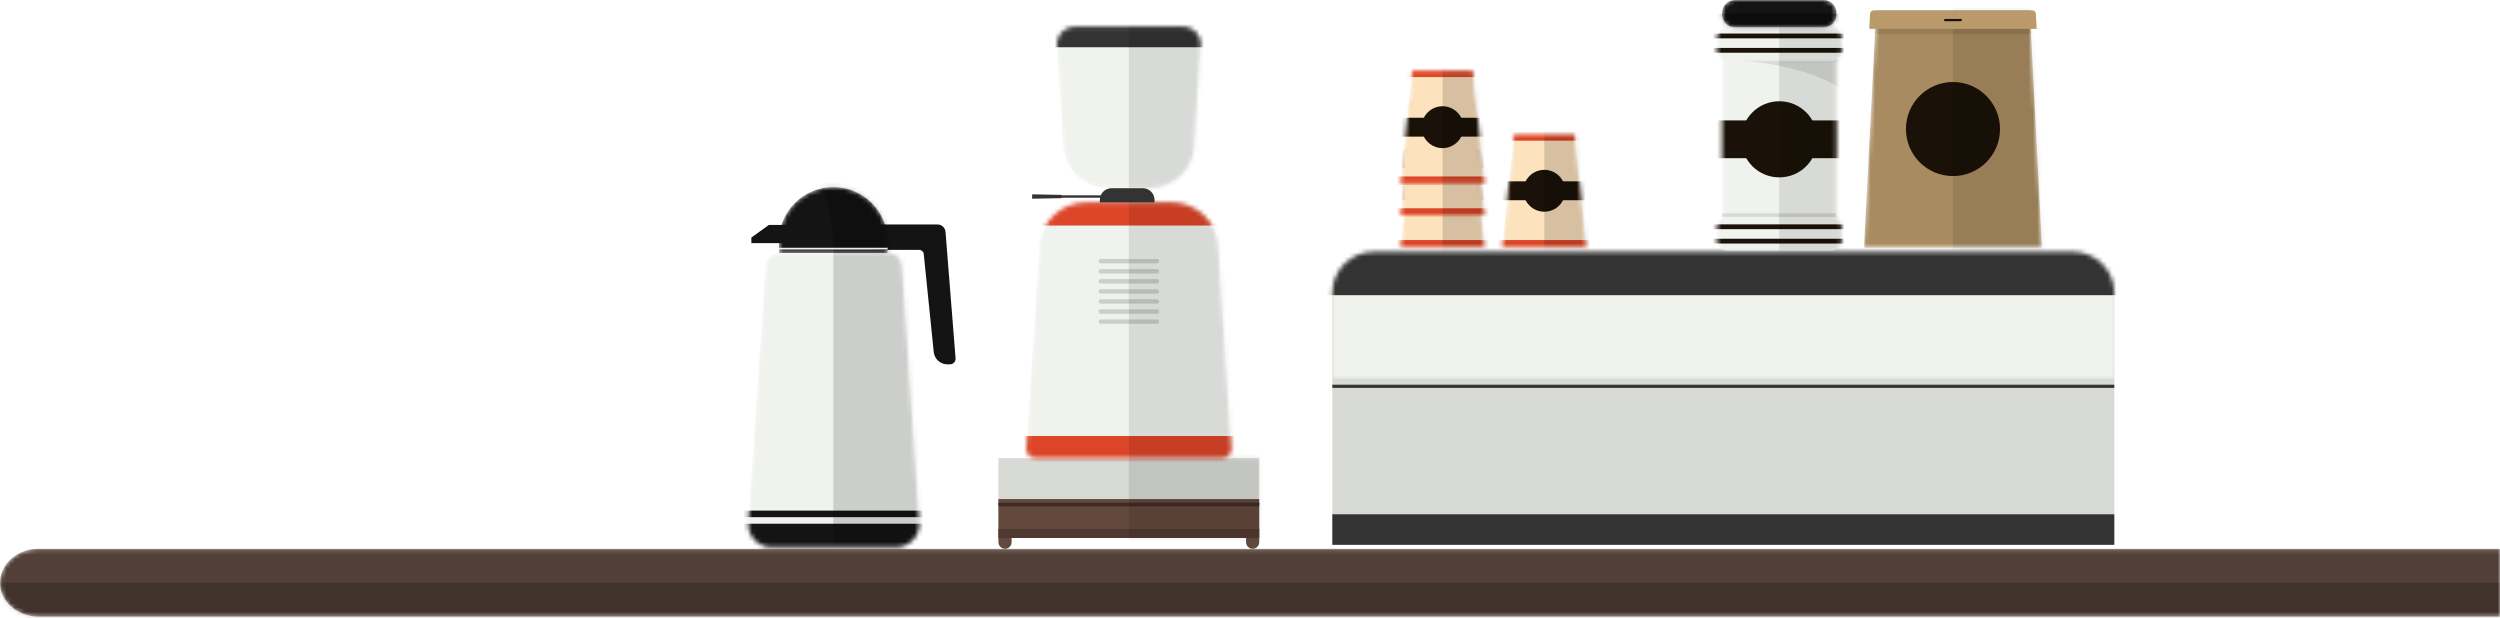 <svg width="570" height="141" viewBox="0 0 570 141" fill="none" xmlns="http://www.w3.org/2000/svg">
<mask id="mask0_140_4347" style="mask-type:luminance" maskUnits="userSpaceOnUse" x="-1" y="125" width="571" height="16">
<path d="M8.76 140.588H570V125.12H8.76C3.923 125.12 -0 128.583 -0 132.853C-0.002 137.125 3.921 140.588 8.76 140.588Z" fill="white"/>
</mask>
<g mask="url(#mask0_140_4347)">
<path d="M8.76 140.588H570V125.12H8.76C3.923 125.12 -0 128.583 -0 132.853C-0.002 137.125 3.921 140.588 8.76 140.588Z" fill="#523F37"/>
</g>
<mask id="mask1_140_4347" style="mask-type:luminance" maskUnits="userSpaceOnUse" x="-1" y="125" width="571" height="16">
<path d="M8.76 140.588H570V125.12H8.76C3.923 125.12 -0 128.583 -0 132.853C-0.002 137.125 3.921 140.588 8.76 140.588Z" fill="white"/>
</mask>
<g mask="url(#mask1_140_4347)">
<path opacity="0.2" d="M-28.129 132.853H596.355V184.57H-28.129V132.853Z" fill="black"/>
</g>
<path d="M287.107 104.462H227.641V122.664H287.107V104.462Z" fill="#D7D9D5"/>
<path d="M287.107 113.787H227.641V122.664H287.107V113.787Z" fill="#63483D"/>
<path d="M287.107 120.614H227.641V122.664H287.107V120.614Z" fill="#4F3931"/>
<path d="M287.107 114.604H227.641V115.439H287.107V114.604Z" fill="#3D2C26"/>
<path d="M229.144 125.12C228.314 125.12 227.641 124.448 227.641 123.618V122.664H230.646V123.618C230.646 124.448 229.973 125.12 229.144 125.12Z" fill="#63483D"/>
<path d="M285.605 125.12C284.776 125.12 284.103 124.448 284.103 123.618V122.664H287.107V123.618C287.107 124.448 286.434 125.12 285.605 125.12Z" fill="#63483D"/>
<mask id="mask2_140_4347" style="mask-type:luminance" maskUnits="userSpaceOnUse" x="234" y="46" width="47" height="59">
<path d="M267.109 46.162H247.64C242.001 46.162 237.332 50.541 236.969 56.169L234.007 102.212C233.929 103.431 234.896 104.462 236.118 104.462H278.631C279.852 104.462 280.82 103.43 280.742 102.212L277.779 56.169C277.417 50.541 272.748 46.162 267.109 46.162Z" fill="white"/>
</mask>
<g mask="url(#mask2_140_4347)">
<path d="M267.109 46.162H247.64C242.001 46.162 237.332 50.541 236.969 56.169L234.007 102.212C233.929 103.431 234.896 104.462 236.118 104.462H278.631C279.852 104.462 280.82 103.43 280.742 102.212L277.779 56.169C277.417 50.541 272.748 46.162 267.109 46.162Z" fill="#F0F2EE"/>
</g>
<mask id="mask3_140_4347" style="mask-type:luminance" maskUnits="userSpaceOnUse" x="234" y="46" width="47" height="59">
<path d="M267.109 46.162H247.64C242.001 46.162 237.332 50.541 236.969 56.169L234.007 102.212C233.929 103.431 234.896 104.462 236.118 104.462H278.631C279.852 104.462 280.82 103.43 280.742 102.212L277.779 56.169C277.417 50.541 272.748 46.162 267.109 46.162Z" fill="white"/>
</mask>
<g mask="url(#mask3_140_4347)">
<path d="M284.103 99.413H230.436V105.255H284.103V99.413Z" fill="#DD4528"/>
<path d="M284.103 45.578H230.436V51.42H284.103V45.578Z" fill="#DD4528"/>
</g>
<mask id="mask4_140_4347" style="mask-type:luminance" maskUnits="userSpaceOnUse" x="234" y="46" width="47" height="59">
<path d="M267.109 46.162H247.64C242.001 46.162 237.332 50.541 236.969 56.169L234.007 102.212C233.929 103.431 234.896 104.462 236.118 104.462H278.631C279.852 104.462 280.82 103.43 280.742 102.212L277.779 56.169C277.417 50.541 272.748 46.162 267.109 46.162Z" fill="white"/>
</mask>
<g mask="url(#mask4_140_4347)">
<path opacity="0.1" d="M291.7 30.805H257.375V106.591H291.7V30.805Z" fill="black"/>
</g>
<path opacity="0.15" d="M263.759 60.059H250.989C250.712 60.059 250.489 59.834 250.489 59.559C250.489 59.282 250.714 59.058 250.989 59.058H263.759C264.036 59.058 264.26 59.283 264.26 59.559C264.26 59.836 264.036 60.059 263.759 60.059Z" fill="black"/>
<path opacity="0.15" d="M263.759 62.354H250.989C250.712 62.354 250.489 62.13 250.489 61.854C250.489 61.577 250.714 61.354 250.989 61.354H263.759C264.036 61.354 264.26 61.579 264.26 61.854C264.26 62.131 264.036 62.354 263.759 62.354Z" fill="black"/>
<path opacity="0.15" d="M263.759 64.65H250.989C250.712 64.65 250.489 64.425 250.489 64.149C250.489 63.872 250.714 63.649 250.989 63.649H263.759C264.036 63.649 264.26 63.874 264.26 64.149C264.26 64.426 264.036 64.65 263.759 64.65Z" fill="black"/>
<path opacity="0.15" d="M263.759 66.945H250.989C250.712 66.945 250.489 66.72 250.489 66.445C250.489 66.168 250.714 65.945 250.989 65.945H263.759C264.036 65.945 264.26 66.169 264.26 66.445C264.26 66.722 264.036 66.945 263.759 66.945Z" fill="black"/>
<path opacity="0.15" d="M263.759 69.24H250.989C250.712 69.24 250.489 69.016 250.489 68.74C250.489 68.463 250.714 68.24 250.989 68.24H263.759C264.036 68.24 264.26 68.465 264.26 68.74C264.26 69.017 264.036 69.24 263.759 69.24Z" fill="black"/>
<path opacity="0.15" d="M263.759 71.536H250.989C250.712 71.536 250.489 71.311 250.489 71.035C250.489 70.758 250.714 70.535 250.989 70.535H263.759C264.036 70.535 264.26 70.76 264.26 71.035C264.26 71.312 264.036 71.536 263.759 71.536Z" fill="black"/>
<path opacity="0.15" d="M263.759 73.831H250.989C250.712 73.831 250.489 73.606 250.489 73.331C250.489 73.054 250.714 72.831 250.989 72.831H263.759C264.036 72.831 264.26 73.055 264.26 73.331C264.26 73.608 264.036 73.831 263.759 73.831Z" fill="black"/>
<mask id="mask5_140_4347" style="mask-type:luminance" maskUnits="userSpaceOnUse" x="240" y="6" width="34" height="37">
<path d="M262.234 42.907H252.515C247.173 42.907 242.753 38.751 242.424 33.419L241.005 10.388C240.861 8.062 242.708 6.099 245.037 6.099H269.71C272.04 6.099 273.886 8.063 273.743 10.388L272.323 33.419C271.995 38.753 267.576 42.907 262.234 42.907Z" fill="white"/>
</mask>
<g mask="url(#mask5_140_4347)">
<path d="M262.234 42.907H252.515C247.173 42.907 242.753 38.751 242.424 33.419L241.005 10.388C240.861 8.062 242.708 6.099 245.037 6.099H269.71C272.04 6.099 273.886 8.063 273.743 10.388L272.323 33.419C271.995 38.753 267.576 42.907 262.234 42.907Z" fill="#F0F2EE"/>
</g>
<mask id="mask6_140_4347" style="mask-type:luminance" maskUnits="userSpaceOnUse" x="240" y="6" width="34" height="37">
<path d="M262.234 42.907H252.515C247.173 42.907 242.753 38.751 242.424 33.419L241.005 10.388C240.861 8.062 242.708 6.099 245.037 6.099H269.71C272.04 6.099 273.886 8.063 273.743 10.388L272.323 33.419C271.995 38.753 267.576 42.907 262.234 42.907Z" fill="white"/>
</mask>
<g mask="url(#mask6_140_4347)">
<path d="M277.426 3.679H234.691V10.773H277.426V3.679Z" fill="#333333"/>
</g>
<mask id="mask7_140_4347" style="mask-type:luminance" maskUnits="userSpaceOnUse" x="240" y="6" width="34" height="37">
<path d="M262.234 42.907H252.515C247.173 42.907 242.753 38.751 242.424 33.419L241.005 10.388C240.861 8.062 242.708 6.099 245.037 6.099H269.71C272.04 6.099 273.886 8.063 273.743 10.388L272.323 33.419C271.995 38.753 267.576 42.907 262.234 42.907Z" fill="white"/>
</mask>
<g mask="url(#mask7_140_4347)">
<path opacity="0.1" d="M282.058 -0.077H257.375V46.746H282.058V-0.077Z" fill="black"/>
</g>
<path d="M260.548 42.907H253.447C251.962 42.907 250.759 44.11 250.759 45.595V46.162H263.236V45.595C263.237 44.112 262.034 42.907 260.548 42.907Z" fill="#333333"/>
<path d="M251.719 44.535H240.284V45.078H251.719V44.535Z" fill="#333333"/>
<path d="M242.057 45.178L235.328 45.307V44.306L242.057 44.435V45.178Z" fill="#333333"/>
<mask id="mask8_140_4347" style="mask-type:luminance" maskUnits="userSpaceOnUse" x="227" y="104" width="61" height="19">
<path d="M287.107 104.462H227.641V122.664H287.107V104.462Z" fill="white"/>
</mask>
<g mask="url(#mask8_140_4347)">
<path opacity="0.1" d="M293.202 96.451H257.375V128H293.202V96.451Z" fill="black"/>
</g>
<path d="M482.061 66.301H303.775V124.217H482.061V66.301Z" fill="#D7D9D5"/>
<mask id="mask9_140_4347" style="mask-type:luminance" maskUnits="userSpaceOnUse" x="303" y="57" width="180" height="30">
<path d="M472.651 57.414H313.184C307.987 57.414 303.774 61.626 303.774 66.825V86.372H482.061V66.825C482.061 61.626 477.848 57.414 472.651 57.414Z" fill="white"/>
</mask>
<g mask="url(#mask9_140_4347)">
<path d="M472.651 57.414H313.184C307.987 57.414 303.774 61.626 303.774 66.825V86.372H482.061V66.825C482.061 61.626 477.848 57.414 472.651 57.414Z" fill="#F0F2EE"/>
</g>
<mask id="mask10_140_4347" style="mask-type:luminance" maskUnits="userSpaceOnUse" x="303" y="57" width="180" height="30">
<path d="M472.651 57.414H313.184C307.987 57.414 303.774 61.626 303.774 66.825V86.372H482.061V66.825C482.061 61.626 477.848 57.414 472.651 57.414Z" fill="white"/>
</mask>
<g mask="url(#mask10_140_4347)">
<path d="M490.277 55.032H297.669V67.303H490.277V55.032Z" fill="#333333"/>
</g>
<path d="M482.061 117.256H303.775V124.216H482.061V117.256Z" fill="#333333"/>
<path d="M482.061 87.712H303.775V88.438H482.061V87.712Z" fill="#333333"/>
<mask id="mask11_140_4347" style="mask-type:luminance" maskUnits="userSpaceOnUse" x="319" y="30" width="20" height="27">
<path d="M338.485 56.366H319.325L322 30.628H335.81L338.485 56.366Z" fill="white"/>
</mask>
<g mask="url(#mask11_140_4347)">
<path d="M338.485 56.366H319.325L322 30.628H335.81L338.485 56.366Z" fill="#FDE2BE"/>
</g>
<mask id="mask12_140_4347" style="mask-type:luminance" maskUnits="userSpaceOnUse" x="319" y="30" width="20" height="27">
<path d="M338.485 56.366H319.325L322 30.628H335.81L338.485 56.366Z" fill="white"/>
</mask>
<g mask="url(#mask12_140_4347)">
<path d="M340.021 54.735H317.788V56.667H340.021V54.735Z" fill="#DD4528"/>
<path d="M340.021 30.145H317.788V32.078H340.021V30.145Z" fill="#DD4528"/>
<path d="M333.678 43.497C333.678 46.133 331.541 48.27 328.905 48.27C326.269 48.27 324.132 46.133 324.132 43.497C324.132 40.861 326.269 38.724 328.905 38.724C331.541 38.724 333.678 40.861 333.678 43.497Z" fill="#1A1208"/>
<path d="M338.784 41.345H319.028V45.65H338.784V41.345Z" fill="#1A1208"/>
<path opacity="0.15" d="M348.48 27.608H328.905V58.964H348.48V27.608Z" fill="black"/>
</g>
<mask id="mask13_140_4347" style="mask-type:luminance" maskUnits="userSpaceOnUse" x="319" y="23" width="20" height="27">
<path d="M338.485 49.116H319.325L322 23.378H335.81L338.485 49.116Z" fill="white"/>
</mask>
<g mask="url(#mask13_140_4347)">
<path d="M338.485 49.116H319.325L322 23.378H335.81L338.485 49.116Z" fill="#FDE2BE"/>
</g>
<mask id="mask14_140_4347" style="mask-type:luminance" maskUnits="userSpaceOnUse" x="319" y="23" width="20" height="27">
<path d="M338.485 49.116H319.325L322 23.378H335.81L338.485 49.116Z" fill="white"/>
</mask>
<g mask="url(#mask14_140_4347)">
<path d="M340.021 47.485H317.788V49.417H340.021V47.485Z" fill="#DD4528"/>
<path d="M340.021 22.895H317.788V24.828H340.021V22.895Z" fill="#DD4528"/>
<path d="M333.678 36.247C333.678 38.883 331.541 41.02 328.905 41.02C326.269 41.02 324.132 38.883 324.132 36.247C324.132 33.611 326.269 31.474 328.905 31.474C331.541 31.474 333.678 33.611 333.678 36.247Z" fill="#1A1208"/>
<path d="M338.784 34.095H319.028V38.4H338.784V34.095Z" fill="#1A1208"/>
<path opacity="0.15" d="M348.48 20.358H328.905V51.714H348.48V20.358Z" fill="black"/>
</g>
<mask id="mask15_140_4347" style="mask-type:luminance" maskUnits="userSpaceOnUse" x="319" y="16" width="20" height="26">
<path d="M338.485 41.866H319.325L322 16.128H335.81L338.485 41.866Z" fill="white"/>
</mask>
<g mask="url(#mask15_140_4347)">
<path d="M338.485 41.866H319.325L322 16.128H335.81L338.485 41.866Z" fill="#FDE2BE"/>
</g>
<mask id="mask16_140_4347" style="mask-type:luminance" maskUnits="userSpaceOnUse" x="319" y="16" width="20" height="26">
<path d="M338.485 41.866H319.325L322 16.128H335.81L338.485 41.866Z" fill="white"/>
</mask>
<g mask="url(#mask16_140_4347)">
<path d="M340.021 40.235H317.788V42.167H340.021V40.235Z" fill="#DD4528"/>
<path d="M340.021 15.645H317.788V17.578H340.021V15.645Z" fill="#DD4528"/>
<path d="M333.678 28.997C333.678 31.633 331.541 33.77 328.905 33.77C326.269 33.77 324.132 31.633 324.132 28.997C324.132 26.361 326.269 24.224 328.905 24.224C331.541 24.224 333.678 26.361 333.678 28.997Z" fill="#1A1208"/>
<path d="M338.784 26.845H319.028V31.15H338.784V26.845Z" fill="#1A1208"/>
<path opacity="0.15" d="M348.48 13.108H328.905V44.464H348.48V13.108Z" fill="black"/>
</g>
<mask id="mask17_140_4347" style="mask-type:luminance" maskUnits="userSpaceOnUse" x="342" y="30" width="20" height="27">
<path d="M361.685 56.366H342.525L345.2 30.628H359.01L361.685 56.366Z" fill="white"/>
</mask>
<g mask="url(#mask17_140_4347)">
<path d="M361.685 56.366H342.525L345.2 30.628H359.01L361.685 56.366Z" fill="#FDE2BE"/>
</g>
<mask id="mask18_140_4347" style="mask-type:luminance" maskUnits="userSpaceOnUse" x="342" y="30" width="20" height="27">
<path d="M361.685 56.366H342.525L345.2 30.628H359.01L361.685 56.366Z" fill="white"/>
</mask>
<g mask="url(#mask18_140_4347)">
<path d="M363.221 54.735H340.988V56.667H363.221V54.735Z" fill="#DD4528"/>
<path d="M363.221 30.145H340.988V32.078H363.221V30.145Z" fill="#DD4528"/>
<path d="M356.878 43.497C356.878 46.133 354.741 48.27 352.105 48.27C349.469 48.27 347.332 46.133 347.332 43.497C347.332 40.861 349.469 38.724 352.105 38.724C354.741 38.725 356.878 40.861 356.878 43.497Z" fill="#1A1208"/>
<path d="M361.984 41.345H342.228V45.65H361.984V41.345Z" fill="#1A1208"/>
<path opacity="0.15" d="M371.68 27.608H352.105V58.964H371.68V27.608Z" fill="black"/>
</g>
<mask id="mask19_140_4347" style="mask-type:luminance" maskUnits="userSpaceOnUse" x="424" y="2" width="42" height="55">
<path d="M465.579 56.488H424.979L427.759 2.353H462.801L465.579 56.488Z" fill="white"/>
</mask>
<g mask="url(#mask19_140_4347)">
<path d="M465.579 56.488H424.979L427.759 2.353H462.801L465.579 56.488Z" fill="#A88B60"/>
</g>
<mask id="mask20_140_4347" style="mask-type:luminance" maskUnits="userSpaceOnUse" x="424" y="2" width="42" height="55">
<path d="M465.579 56.488H424.979L427.759 2.353H462.801L465.579 56.488Z" fill="white"/>
</mask>
<g mask="url(#mask20_140_4347)">
<path opacity="0.1" d="M463.331 4.166H427.142V7.791H463.331V4.166Z" fill="black"/>
</g>
<mask id="mask21_140_4347" style="mask-type:luminance" maskUnits="userSpaceOnUse" x="424" y="2" width="42" height="55">
<path d="M465.579 56.488H424.979L427.759 2.353H462.801L465.579 56.488Z" fill="white"/>
</mask>
<g mask="url(#mask21_140_4347)">
<path d="M445.28 40.145C451.203 40.145 456.005 35.343 456.005 29.42C456.005 23.498 451.203 18.696 445.28 18.696C439.358 18.696 434.556 23.498 434.556 29.42C434.556 35.343 439.358 40.145 445.28 40.145Z" fill="#1A1208"/>
</g>
<mask id="mask22_140_4347" style="mask-type:luminance" maskUnits="userSpaceOnUse" x="424" y="2" width="42" height="55">
<path d="M465.579 56.488H424.979L427.759 2.353H462.801L465.579 56.488Z" fill="white"/>
</mask>
<g mask="url(#mask22_140_4347)">
<path opacity="0.1" d="M475.174 1.145H445.279V60.475H475.174V1.145Z" fill="black"/>
</g>
<path d="M464.371 6.583H426.188L426.384 3.159C426.41 2.707 426.784 2.353 427.238 2.353H463.323C463.777 2.353 464.151 2.707 464.177 3.159L464.371 6.583Z" fill="#BA996A"/>
<path d="M447.062 4.831H443.498C443.356 4.831 443.242 4.717 443.242 4.575C443.242 4.433 443.356 4.318 443.498 4.318H447.062C447.205 4.318 447.319 4.433 447.319 4.575C447.319 4.715 447.203 4.831 447.062 4.831Z" fill="#1A1208"/>
<path d="M217.871 81.687L215.579 52.876C215.502 51.913 214.699 51.172 213.734 51.172H199.311V56.972H209.58C210.112 56.972 210.559 57.375 210.612 57.906L212.889 80.249C213.053 81.853 214.403 83.072 216.014 83.072H216.592C217.342 83.07 217.931 82.433 217.871 81.687Z" fill="#141414"/>
<path d="M171.309 55.431H181.005V51.291H175.295L171.309 54.162V55.431Z" fill="#141414"/>
<mask id="mask23_140_4347" style="mask-type:luminance" maskUnits="userSpaceOnUse" x="177" y="42" width="26" height="16">
<path d="M189.995 42.652C183.148 42.652 177.597 48.202 177.597 55.049V57.696H202.392V55.049C202.392 48.202 196.842 42.652 189.995 42.652Z" fill="white"/>
</mask>
<g mask="url(#mask23_140_4347)">
<path d="M189.995 42.652C183.148 42.652 177.597 48.202 177.597 55.049V57.696H202.392V55.049C202.392 48.202 196.842 42.652 189.995 42.652Z" fill="#141414"/>
</g>
<mask id="mask24_140_4347" style="mask-type:luminance" maskUnits="userSpaceOnUse" x="177" y="42" width="26" height="16">
<path d="M189.995 42.652C183.148 42.652 177.597 48.202 177.597 55.049V57.696H202.392V55.049C202.392 48.202 196.842 42.652 189.995 42.652Z" fill="white"/>
</mask>
<g mask="url(#mask24_140_4347)">
<path opacity="0.25" d="M185.446 40.206C185.446 40.206 191.01 44.918 189.995 62.047L207.74 61.141L207.015 43.559L185.446 40.206Z" fill="black"/>
</g>
<path d="M202.392 56.488H177.597V56.881H202.392V56.488Z" fill="#F0F2EE"/>
<mask id="mask25_140_4347" style="mask-type:luminance" maskUnits="userSpaceOnUse" x="170" y="57" width="40" height="68">
<path d="M202.613 57.696H177.597C175.994 57.696 174.664 58.938 174.557 60.538L170.611 119.1C170.405 122.161 172.833 124.757 175.899 124.757H204.309C207.378 124.757 209.805 122.161 209.597 119.1L205.652 60.538C205.545 58.938 204.217 57.696 202.613 57.696Z" fill="white"/>
</mask>
<g mask="url(#mask25_140_4347)">
<path d="M202.613 57.696H177.597C175.994 57.696 174.664 58.938 174.557 60.538L170.611 119.1C170.405 122.161 172.833 124.757 175.899 124.757H204.309C207.378 124.757 209.805 122.161 209.597 119.1L205.652 60.538C205.545 58.938 204.217 57.696 202.613 57.696Z" fill="#F0F2EE"/>
</g>
<mask id="mask26_140_4347" style="mask-type:luminance" maskUnits="userSpaceOnUse" x="170" y="57" width="40" height="68">
<path d="M202.613 57.696H177.597C175.994 57.696 174.664 58.938 174.557 60.538L170.611 119.1C170.405 122.161 172.833 124.757 175.899 124.757H204.309C207.378 124.757 209.805 122.161 209.597 119.1L205.652 60.538C205.545 58.938 204.217 57.696 202.613 57.696Z" fill="white"/>
</mask>
<g mask="url(#mask26_140_4347)">
<path d="M216.892 116.42H164.692V130.014H216.892V116.42Z" fill="#141414"/>
<path d="M216.892 117.915H164.692V119.41H216.892V117.915Z" fill="#F0F2EE"/>
<path opacity="0.15" d="M236.467 40.477H189.995V136.902H236.467V40.477Z" fill="black"/>
</g>
<mask id="mask27_140_4347" style="mask-type:luminance" maskUnits="userSpaceOnUse" x="392" y="8" width="27" height="48">
<path d="M418.734 8.743H392.63V55.889H418.734V8.743Z" fill="white"/>
</mask>
<g mask="url(#mask27_140_4347)">
<path d="M418.734 8.743H392.63V55.889H418.734V8.743Z" fill="#F0F2EE"/>
</g>
<mask id="mask28_140_4347" style="mask-type:luminance" maskUnits="userSpaceOnUse" x="392" y="8" width="27" height="48">
<path d="M418.734 8.743H392.63V55.889H418.734V8.743Z" fill="white"/>
</mask>
<g mask="url(#mask28_140_4347)">
<path d="M414.362 31.762C414.362 36.556 410.476 40.442 405.682 40.442C400.889 40.442 397.003 36.556 397.003 31.762C397.003 26.968 400.889 23.082 405.682 23.082C410.476 23.082 414.362 26.968 414.362 31.762Z" fill="#1A1208"/>
<path d="M422.582 27.454H388.784V36.07H422.582V27.454Z" fill="#1A1208"/>
</g>
<mask id="mask29_140_4347" style="mask-type:luminance" maskUnits="userSpaceOnUse" x="392" y="8" width="27" height="48">
<path d="M418.734 8.743H392.63V55.889H418.734V8.743Z" fill="white"/>
</mask>
<g mask="url(#mask29_140_4347)">
<path opacity="0.1" d="M431.337 -4.373H405.651V60.439H431.337V-4.373Z" fill="black"/>
</g>
<mask id="mask30_140_4347" style="mask-type:luminance" maskUnits="userSpaceOnUse" x="392" y="8" width="27" height="48">
<path d="M418.734 8.743H392.63V55.889H418.734V8.743Z" fill="white"/>
</mask>
<g mask="url(#mask30_140_4347)">
<path opacity="0.1" d="M393.015 13.47H422.611V23.146C422.611 23.146 418.414 14.921 393.015 13.47Z" fill="black"/>
</g>
<mask id="mask31_140_4347" style="mask-type:luminance" maskUnits="userSpaceOnUse" x="391" y="6" width="29" height="9">
<path d="M417.597 14.03H393.769C392.502 14.03 391.474 13.002 391.474 11.735V8.532C391.474 7.264 392.502 6.236 393.769 6.236H417.597C418.864 6.236 419.892 7.264 419.892 8.532V11.735C419.892 13.002 418.864 14.03 417.597 14.03Z" fill="white"/>
</mask>
<g mask="url(#mask31_140_4347)">
<path d="M417.597 14.03H393.769C392.502 14.03 391.474 13.002 391.474 11.735V8.532C391.474 7.264 392.502 6.236 393.769 6.236H417.597C418.864 6.236 419.892 7.264 419.892 8.532V11.735C419.892 13.002 418.864 14.03 417.597 14.03Z" fill="#F0F2EE"/>
</g>
<mask id="mask32_140_4347" style="mask-type:luminance" maskUnits="userSpaceOnUse" x="391" y="6" width="29" height="9">
<path d="M417.597 14.03H393.769C392.502 14.03 391.474 13.002 391.474 11.735V8.532C391.474 7.264 392.502 6.236 393.769 6.236H417.597C418.864 6.236 419.892 7.264 419.892 8.532V11.735C419.892 13.002 418.864 14.03 417.597 14.03Z" fill="white"/>
</mask>
<g mask="url(#mask32_140_4347)">
<path d="M420.921 7.65H390.572V8.744H420.921V7.65Z" fill="#1A1208"/>
</g>
<mask id="mask33_140_4347" style="mask-type:luminance" maskUnits="userSpaceOnUse" x="391" y="6" width="29" height="9">
<path d="M417.597 14.03H393.769C392.502 14.03 391.474 13.002 391.474 11.735V8.532C391.474 7.264 392.502 6.236 393.769 6.236H417.597C418.864 6.236 419.892 7.264 419.892 8.532V11.735C419.892 13.002 418.864 14.03 417.597 14.03Z" fill="white"/>
</mask>
<g mask="url(#mask33_140_4347)">
<path d="M420.921 10.93H390.572V12.023H420.921V10.93Z" fill="#1A1208"/>
</g>
<mask id="mask34_140_4347" style="mask-type:luminance" maskUnits="userSpaceOnUse" x="391" y="6" width="29" height="9">
<path d="M417.597 14.03H393.769C392.502 14.03 391.474 13.002 391.474 11.735V8.532C391.474 7.264 392.502 6.236 393.769 6.236H417.597C418.864 6.236 419.892 7.264 419.892 8.532V11.735C419.892 13.002 418.864 14.03 417.597 14.03Z" fill="white"/>
</mask>
<g mask="url(#mask34_140_4347)">
<path opacity="0.1" d="M431.337 -4.373H405.651V60.439H431.337V-4.373Z" fill="black"/>
</g>
<mask id="mask35_140_4347" style="mask-type:luminance" maskUnits="userSpaceOnUse" x="391" y="49" width="29" height="9">
<path d="M417.597 57.239H393.769C392.502 57.239 391.474 56.211 391.474 54.943V51.742C391.474 50.474 392.502 49.447 393.769 49.447H417.597C418.864 49.447 419.892 50.474 419.892 51.742V54.943C419.892 56.211 418.864 57.239 417.597 57.239Z" fill="white"/>
</mask>
<g mask="url(#mask35_140_4347)">
<path d="M417.597 57.239H393.769C392.502 57.239 391.474 56.211 391.474 54.943V51.742C391.474 50.474 392.502 49.447 393.769 49.447H417.597C418.864 49.447 419.892 50.474 419.892 51.742V54.943C419.892 56.211 418.864 57.239 417.597 57.239Z" fill="#F0F2EE"/>
</g>
<mask id="mask36_140_4347" style="mask-type:luminance" maskUnits="userSpaceOnUse" x="391" y="49" width="29" height="9">
<path d="M417.597 57.239H393.769C392.502 57.239 391.474 56.211 391.474 54.943V51.742C391.474 50.474 392.502 49.447 393.769 49.447H417.597C418.864 49.447 419.892 50.474 419.892 51.742V54.943C419.892 56.211 418.864 57.239 417.597 57.239Z" fill="white"/>
</mask>
<g mask="url(#mask36_140_4347)">
<path d="M420.921 51.156H390.572V52.249H420.921V51.156Z" fill="#1A1208"/>
</g>
<mask id="mask37_140_4347" style="mask-type:luminance" maskUnits="userSpaceOnUse" x="391" y="49" width="29" height="9">
<path d="M417.597 57.239H393.769C392.502 57.239 391.474 56.211 391.474 54.943V51.742C391.474 50.474 392.502 49.447 393.769 49.447H417.597C418.864 49.447 419.892 50.474 419.892 51.742V54.943C419.892 56.211 418.864 57.239 417.597 57.239Z" fill="white"/>
</mask>
<g mask="url(#mask37_140_4347)">
<path d="M420.921 54.434H390.572V55.528H420.921V54.434Z" fill="#1A1208"/>
</g>
<mask id="mask38_140_4347" style="mask-type:luminance" maskUnits="userSpaceOnUse" x="391" y="49" width="29" height="9">
<path d="M417.597 57.239H393.769C392.502 57.239 391.474 56.211 391.474 54.943V51.742C391.474 50.474 392.502 49.447 393.769 49.447H417.597C418.864 49.447 419.892 50.474 419.892 51.742V54.943C419.892 56.211 418.864 57.239 417.597 57.239Z" fill="white"/>
</mask>
<g mask="url(#mask38_140_4347)">
<path opacity="0.1" d="M431.337 -4.373H405.651V60.439H431.337V-4.373Z" fill="black"/>
</g>
<path opacity="0.1" d="M418.67 48.608H392.63V49.444H418.67V48.608Z" fill="black"/>
<mask id="mask39_140_4347" style="mask-type:luminance" maskUnits="userSpaceOnUse" x="392" y="0" width="27" height="7">
<path d="M415.808 6.236H395.559C393.942 6.236 392.631 4.926 392.631 3.309V2.928C392.631 1.311 393.942 0 395.559 0H415.808C417.425 0 418.735 1.311 418.735 2.928V3.309C418.735 4.926 417.425 6.236 415.808 6.236Z" fill="white"/>
</mask>
<g mask="url(#mask39_140_4347)">
<path d="M415.808 6.236H395.559C393.942 6.236 392.631 4.926 392.631 3.309V2.928C392.631 1.311 393.942 0 395.559 0H415.808C417.425 0 418.735 1.311 418.735 2.928V3.309C418.735 4.926 417.425 6.236 415.808 6.236Z" fill="#141414"/>
</g>
<mask id="mask40_140_4347" style="mask-type:luminance" maskUnits="userSpaceOnUse" x="392" y="0" width="27" height="7">
<path d="M415.808 6.236H395.559C393.942 6.236 392.631 4.926 392.631 3.309V2.928C392.631 1.311 393.942 0 395.559 0H415.808C417.425 0 418.735 1.311 418.735 2.928V3.309C418.735 4.926 417.425 6.236 415.808 6.236Z" fill="white"/>
</mask>
<g mask="url(#mask40_140_4347)">
<path opacity="0.4" d="M431.337 3.117H386.586V8.101H431.337V3.117Z" fill="black"/>
</g>
</svg>
